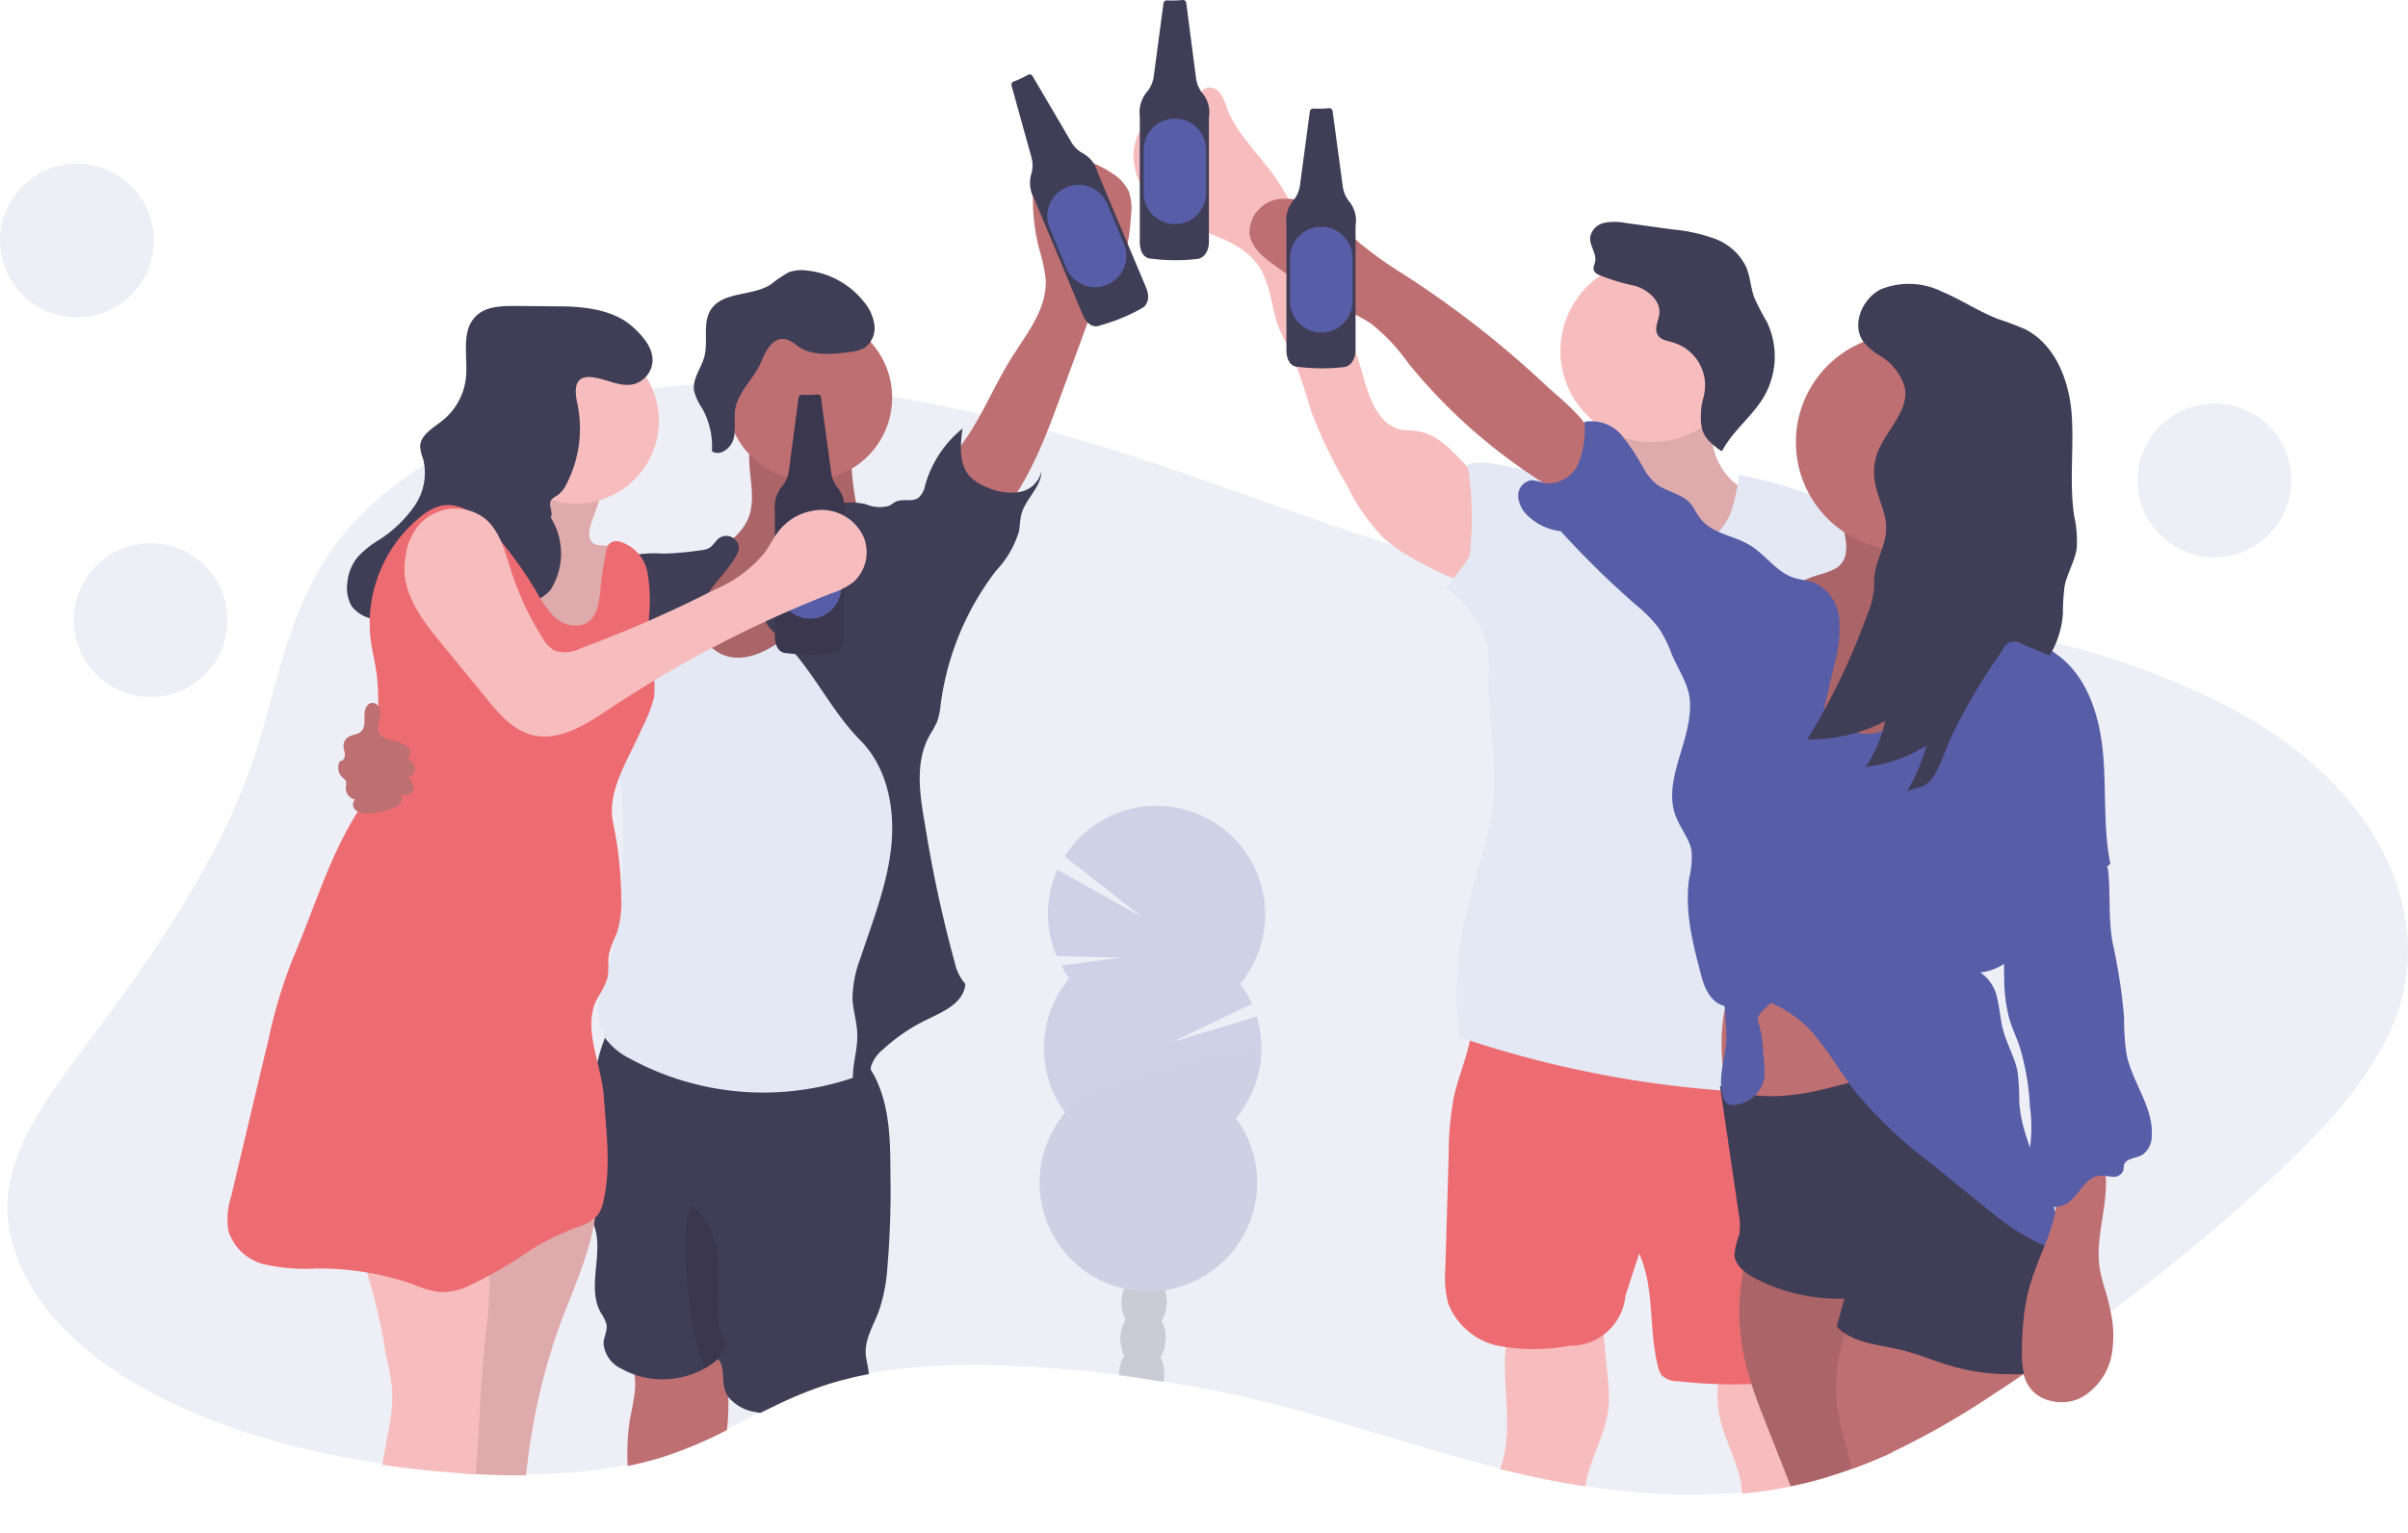 <svg id="Layer_1" data-name="Layer 1" xmlns="http://www.w3.org/2000/svg" viewBox="0 0 361.92 230.54"><path id="Path_95" data-name="Path 95" d="M359.65,154.11c-3.63,8.74-11.23,16.62-19.38,24.09q-10.77,9.86-23,19-3.4,2.55-6.9,5l-1.63,1.14q-2.16,1.53-4.39,3l-.18.12q-2.16,1.47-4.37,2.91a119,119,0,0,1-15.5,8.89c-1.91.89-3.88,1.71-5.93,2.44-1.1.41-2.23.78-3.38,1.13-1.89.58-3.83,1.08-5.86,1.49l-1,.2c-2.07.39-4.17.67-6.29.87a96.9,96.9,0,0,1-23.57-1c-3.89-.61-7.72-1.39-11.43-2.28l-1.36-.33c-12.62-3.16-24.46-7.44-37.17-10.45q-6.57-1.56-13.39-2.65-3.33-.52-6.7-1c-5.28-.65-10.63-1.09-16-1.32a97.81,97.81,0,0,0-21.62,1.09c-.92.16-1.83.35-2.72.56-1.14.27-2.25.57-3.34.91a58.83,58.83,0,0,0-8.58,3.53l-1.63.82h0c-1.69.86-3.35,1.74-5,2.59a65.18,65.18,0,0,1-9.48,4,53.71,53.71,0,0,1-5.45,1.39,80.41,80.41,0,0,1-15.25,1.38c-2.51,0-5,0-7.5-.18h-.06c-.85,0-1.7-.1-2.55-.16-3.88-.27-7.74-.68-11.55-1.23-13-1.92-25.41-5.53-35.36-11.05C8.53,201.68,0,190.51,1.24,179.36c.92-8,6.66-15.49,12.11-22.8C23.49,143,33,129.05,38,114.39c4-11.9,5.24-24.49,14.57-35.19a49,49,0,0,1,11.25-9.29,71.08,71.08,0,0,1,10.41-5.27,89.4,89.4,0,0,1,12.56-4.09,100.13,100.13,0,0,1,11.26-2.12q3.09-.41,6.24-.62c1.62-.11,3.24-.18,4.87-.21h3.25a138.18,138.18,0,0,1,21.68,2c4.49.75,8.93,1.66,13.28,2.68q3.9.9,7.72,1.89l2.33.61c18.15,4.86,34.11,11.57,51.6,17.08l.26.08h0a105.2,105.2,0,0,0,10.93,2.74c2.7.55,5.47,1,8.29,1.43,4.31.63,8.71,1.14,13.14,1.57l1,.1c6.51.63,13.07,1.11,19.45,1.67q3.41.28,6.72.63,2.12.21,4.17.45l3,.35,3.06.38c.67.08,1.33.16,2,.26q6,.8,12,1.81c2.41.42,4.81.86,7.17,1.34q2.58.52,5.1,1.11c1.25.28,2.49.58,3.72.89A115.28,115.28,0,0,1,336.32,107C357.24,118.48,366.6,137.41,359.65,154.11Z" fill="#575da7" opacity="0.1" style="isolation:isolate"/><circle id="Ellipse_9" data-name="Ellipse 9" cx="11.56" cy="36.16" r="11.56" fill="#575da7" opacity="0.1" style="isolation:isolate"/><circle id="Ellipse_10" data-name="Ellipse 10" cx="22.64" cy="93.23" r="11.56" fill="#575da7" opacity="0.1" style="isolation:isolate"/><circle id="Ellipse_11" data-name="Ellipse 11" cx="332.83" cy="72.22" r="11.56" fill="#575da7" opacity="0.1" style="isolation:isolate"/><path id="Path_96" data-name="Path 96" d="M113,73.86a12.26,12.26,0,0,1-.17,2.9c-.63,3-3.33,5-5.94,6.54s-5.48,3-7,5.61a9.56,9.56,0,0,0,.93,10.32,15.2,15.2,0,0,0,9.26,5.42,21.45,21.45,0,0,0,18.59-5.08,20.28,20.28,0,0,0,6.16-18.17c-2.66.38-5-2-5.89-4.52a39.27,39.27,0,0,1-1-8,2.7,2.7,0,0,0-.39-1.27,3,3,0,0,0-1.65-.9c-3.07-.84-8.24-2.69-11.43-2C111.51,65.41,112.93,71.45,113,73.86Z" fill="#be6f72"/><path id="Path_97" data-name="Path 97" d="M113,73.86a12.26,12.26,0,0,1-.17,2.9c-.63,3-3.33,5-5.94,6.54s-5.48,3-7,5.61a9.56,9.56,0,0,0,.93,10.32,15.2,15.2,0,0,0,9.26,5.42,21.45,21.45,0,0,0,18.59-5.08,20.28,20.28,0,0,0,6.16-18.17c-2.66.38-5-2-5.89-4.52a39.27,39.27,0,0,1-1-8,2.7,2.7,0,0,0-.39-1.27,3,3,0,0,0-1.65-.9c-3.07-.84-8.24-2.69-11.43-2C111.51,65.41,112.93,71.45,113,73.86Z" opacity="0.1" style="isolation:isolate"/><path id="Path_98" data-name="Path 98" d="M109.26,215a64.09,64.09,0,0,1-9.48,4,51,51,0,0,1-5.44,1.39,34.06,34.06,0,0,1,.39-7.34,36.85,36.85,0,0,0,.71-4.18A10.88,10.88,0,0,0,94.18,203a52.18,52.18,0,0,1,10.5-1h.22a4.06,4.06,0,0,1,1.25.23,3.44,3.44,0,0,1,1.35,1.19,7.94,7.94,0,0,1,.5.78,12.44,12.44,0,0,1,1.47,5.82A37.65,37.65,0,0,1,109.26,215Z" fill="#be6f72"/><path id="Path_99" data-name="Path 99" d="M127.85,207.16c-1.13.26-2.24.56-3.34.9a61.52,61.52,0,0,0-8.57,3.53,12.31,12.31,0,0,1-.26-2.64A14.74,14.74,0,0,1,127,206.64a1.52,1.52,0,0,1,.71.28A.72.72,0,0,1,127.85,207.16Z" fill="#be6f72"/><path id="Path_100" data-name="Path 100" d="M133.33,191.06a24.75,24.75,0,0,1-1.27,6.14c-.8,2.1-2.1,4.14-1.94,6.39.08,1,.41,2,.46,3-.92.17-1.83.36-2.72.57-1.14.26-2.25.57-3.34.91a58.83,58.83,0,0,0-8.58,3.53l-1.63.81h0a3.23,3.23,0,0,1-.67-.11,6.5,6.5,0,0,1-4.17-2.28,3.72,3.72,0,0,1-.49-1c-.52-1.56,0-3.49-1.06-4.72h0a11.45,11.45,0,0,1-1.94,1.39h0a13,13,0,0,1-10.52,1,11.51,11.51,0,0,1-2-.89,4.61,4.61,0,0,1-2.75-3.9c.06-.93.59-1.83.45-2.75a5.7,5.7,0,0,0-.86-1.79c-2.14-3.83.41-8.74-.93-12.9l-.1-.3c-.1-.27-.22-.53-.33-.79-.27-.61-.58-1.21-.82-1.83a10.33,10.33,0,0,1-.47-1.62,19.79,19.79,0,0,1-.33-4.86,50.3,50.3,0,0,1,1.86-12.79c.19-.73.41-1.77.69-2.89h0A23.68,23.68,0,0,1,90.94,156a4.55,4.55,0,0,1,2.69-2.91c1.8-.42,4.52.47,6.33.68l7.16.86,14.31,1.71a15.66,15.66,0,0,1,7.1,2,3.69,3.69,0,0,1,.4.29,7.61,7.61,0,0,1,1.43,1.46c.15.19.29.39.42.59A13.5,13.5,0,0,1,132,163c1.78,4.27,1.82,9,1.83,13.65A135.87,135.87,0,0,1,133.33,191.06Z" fill="#403d56"/><path id="Path_101" data-name="Path 101" d="M105.9,205.84c-.43-1.66-1.34-4.06-1.47-4.72a59.24,59.24,0,0,1-1-6.63c-.35-4-1-9.57.41-13.35a9.08,9.08,0,0,1,3.08,4.05c2.21,4.91-.27,10.94,1.8,15.91a2.67,2.67,0,0,1,.28,1,2.27,2.27,0,0,1-.44,1.17l-.7,1.16Z" opacity="0.1" style="isolation:isolate"/><path id="Path_102" data-name="Path 102" d="M151.81,54.16c2.35-3.83,5.56-7.59,5.36-12.07a23.65,23.65,0,0,0-1-4.71,29.93,29.93,0,0,1-.22-13.8,15.56,15.56,0,0,1,11.27,2.52,6.43,6.43,0,0,1,2.49,2.8,8.15,8.15,0,0,1,.28,3.47c-.18,2.69-.42,5.55-2.07,7.66-.51.65-1.14,1.21-1.64,1.88a12,12,0,0,0-1.58,3.26l-5.42,14.74c-2.73,7.44-5.7,15.21-11.72,20.35a81.86,81.86,0,0,1-4.83-6.62c-1.44-2.52-.81-3.59.94-5.7C147.13,63.77,149,58.74,151.81,54.16Z" fill="#be6f72"/><path id="Path_103" data-name="Path 103" d="M89.7,179.84a24.21,24.21,0,0,1-.28,3.29c-.06.4-.12.8-.2,1.2-1.09,5.67-3.8,11.07-5.69,16.6a96.18,96.18,0,0,0-4.46,20.88c-2.51,0-5-.06-7.5-.19h-.08c-.85,0-1.7-.09-2.55-.16.77-6.76-.64-13.86.74-20.62.55-2.72,1.5-5.36,2.07-8.07.17-.8.31-1.61.4-2.42a6.25,6.25,0,0,1,.46-2.26c0-.07.07-.14.11-.2a5.22,5.22,0,0,1,1.12-1.27,27.94,27.94,0,0,1,13.73-6.55C88.29,180,89,179.89,89.7,179.84Z" fill="#f7bdbe"/><path id="Path_104" data-name="Path 104" d="M89.7,179.84a24.21,24.21,0,0,1-.28,3.29c-.06.4-.12.8-.2,1.2-1.09,5.67-3.8,11.07-5.69,16.6a96.18,96.18,0,0,0-4.46,20.88c-2.51,0-5-.06-7.5-.19h-.08c-.85,0-1.7-.09-2.55-.16.77-6.76-.64-13.86.74-20.62.55-2.72,1.5-5.36,2.07-8.07.17-.8.31-1.61.4-2.42a6.25,6.25,0,0,1,.46-2.26c0-.07.07-.14.11-.2a5.22,5.22,0,0,1,1.12-1.27,27.94,27.94,0,0,1,13.73-6.55C88.29,180,89,179.89,89.7,179.84Z" opacity="0.1" style="isolation:isolate"/><path id="Path_105" data-name="Path 105" d="M73.53,194.37a49.59,49.59,0,0,1-.43,5.3c-.85,7.17-1,14.67-1.6,22l-2.5-.21c-3.88-.27-7.74-.68-11.55-1.24.3-1.64.59-3.28.89-4.92a26.49,26.49,0,0,0,.62-6.08,35.61,35.61,0,0,0-1-5.7,87.13,87.13,0,0,0-2.81-12.24,15.88,15.88,0,0,0-3.52-5.73c6-2.35,11.71-2.48,18.13-2.24a1.74,1.74,0,0,1,2,1.33,24.68,24.68,0,0,1,1.79,7.27A22.43,22.43,0,0,1,73.53,194.37Z" fill="#f7bdbe"/><circle id="Ellipse_12" data-name="Ellipse 12" cx="121.66" cy="59.78" r="12.43" fill="#be6f72"/><path id="Path_106" data-name="Path 106" d="M124.25,88.84c1.59-2.72,3-6.12,6.06-6.87a9.41,9.41,0,0,1,5.21.73,2.67,2.67,0,0,1,1.28.74,2.47,2.47,0,0,1,.38,1.32,86,86,0,0,1-.05,16.9c-.4,4-1.09,7.93-1.21,11.93-.16,5.54.75,11.07.45,16.61a77.63,77.63,0,0,1-2.06,12.41l-3.83,17.15a2.23,2.23,0,0,1-1.74,2.09,42,42,0,0,1-34-2.66,10.53,10.53,0,0,1-3.65-2.94,8.51,8.51,0,0,1-1-6.46c.41-2.2,1.3-4.28,1.91-6.44A48.81,48.81,0,0,0,93.38,133a81.52,81.52,0,0,0,.08-13.71c-.34-3.13-1-6.22-1.56-9.33A101.75,101.75,0,0,1,90.55,95.8c-.08-2.84,0-6,2-8a9.19,9.19,0,0,1,3.52-2.08,10.42,10.42,0,0,1,6.81-.54,4.88,4.88,0,0,1,3.46,5.3c-.24,1-.92,2-1.09,3a4.36,4.36,0,0,0,1.6,3.78C112.6,102.5,121.38,93.76,124.25,88.84Z" fill="#e3e8f4"/><path id="Path_107" data-name="Path 107" d="M124.7,76.13a9.38,9.38,0,0,1,5.45-.32,5.27,5.27,0,0,0,3.46.24c.38-.18.7-.49,1.09-.65,1.05-.46,2.42.11,3.35-.57a3.25,3.25,0,0,0,1-1.89,16.87,16.87,0,0,1,5.62-8.52c-.34,2.44-.58,5.22,1,7.09a6.93,6.93,0,0,0,2.81,1.8,8.44,8.44,0,0,0,4.73.66,4.08,4.08,0,0,0,3.32-3.12c-.05,2.4-2.34,4.08-3,6.4-.24.86-.22,1.79-.39,2.67a14.85,14.85,0,0,1-3.46,5.91A42,42,0,0,0,141.37,106a9.68,9.68,0,0,1-.55,2.55,16.23,16.23,0,0,1-1,1.83c-2.34,4-1.62,8.93-.82,13.43a193.31,193.31,0,0,0,4.49,20.87,7.16,7.16,0,0,0,1.61,3.26c-.28,2.79-3.09,4.05-5.61,5.26a27.3,27.3,0,0,0-6.83,4.62,5.45,5.45,0,0,0-1.7,2.37c-.25.9-.07,1.88-.39,2.75s-1.6,1.5-2.16.77c-.7-2.63.5-5.37.44-8.09,0-1.83-.63-3.62-.72-5.45a17.57,17.57,0,0,1,1.18-6.08c1.81-5.49,4-10.92,4.63-16.67s-.55-12-4.62-16.11c-4.84-4.89-7.52-11.5-12.71-16-.81-.71-1.75-1.59-1.61-2.67a2.89,2.89,0,0,1,.61-1.3c1.77-2.51,4.14-4.56,6-7A11.45,11.45,0,0,0,124.7,76.13Z" fill="#403d56"/><path id="Path_108" data-name="Path 108" d="M107.68,81.28a9.55,9.55,0,0,1-.91,1,2.89,2.89,0,0,1-1.43.44,44.9,44.9,0,0,1-5.67.51,17.42,17.42,0,0,0-4.78.3A8.58,8.58,0,0,0,90,87.8a21.05,21.05,0,0,0-2,6.33,84.55,84.55,0,0,0-1.45,14.63,38.05,38.05,0,0,0,7-7.23,21,21,0,0,1,5.1-5.76c1-.63,2.13-1,3.14-1.68a18,18,0,0,0,5-5.42c1-1.5,4-4.43,4.26-6.23a1.89,1.89,0,0,0-3.37-1.16Z" fill="#403d56"/><path id="Path_109" data-name="Path 109" d="M118.79,51.27a8.73,8.73,0,0,1,1.13.78c2.16,1.51,5.06,1.23,7.68.89a5.51,5.51,0,0,0,2.31-.64,3.6,3.6,0,0,0,1.52-3.38,6.72,6.72,0,0,0-1.56-3.51,12.57,12.57,0,0,0-8.72-4.75,5.59,5.59,0,0,0-2.6.27,20.65,20.65,0,0,0-2.76,1.88c-2.8,1.73-7.12,1-8.93,3.71-1.32,2-.38,4.78-1,7.11-.47,1.74-1.81,3.33-1.55,5.1a8.3,8.3,0,0,0,1.22,2.65A11.69,11.69,0,0,1,107,67.83c1.23.86,2.93-.49,3.28-1.94s0-3,.24-4.49c.51-2.59,2.79-4.49,3.82-6.85C115.07,52.84,116.28,50,118.79,51.27Z" fill="#403d56"/><path id="Path_110" data-name="Path 110" d="M88.64,79.58a2.41,2.41,0,0,0,.16,1.71c.64,1,2.1.61,3.25.75a4.43,4.43,0,0,1,3.45,3.7,12.19,12.19,0,0,1-.5,5.33,120.23,120.23,0,0,1-3.66,11.71c-3.8-.45-7.81-1.91-9.83-5.16-1.84-3-1.65-6.72-2.82-10a24.38,24.38,0,0,0-3.75-6.28c2.34.29,4-2.38,4.15-4.73s-.61-4.74-.1-7c.12-.55,9.33,1.17,10.22,1.79C91.79,73.15,89.05,77.08,88.64,79.58Z" fill="#f7bdbe"/><path id="Path_111" data-name="Path 111" d="M88.64,79.58a2.41,2.41,0,0,0,.16,1.71c.64,1,2.1.61,3.25.75a4.43,4.43,0,0,1,3.45,3.7,12.19,12.19,0,0,1-.5,5.33,120.23,120.23,0,0,1-3.66,11.71c-3.8-.45-7.81-1.91-9.83-5.16-1.84-3-1.65-6.72-2.82-10a24.38,24.38,0,0,0-3.75-6.28c2.34.29,4-2.38,4.15-4.73s-.61-4.74-.1-7c.12-.55,9.33,1.17,10.22,1.79C91.79,73.15,89.05,77.08,88.64,79.58Z" opacity="0.1" style="isolation:isolate"/><circle id="Ellipse_13" data-name="Ellipse 13" cx="86.59" cy="63.29" r="12.43" fill="#f7bdbe"/><path id="Path_112" data-name="Path 112" d="M82.76,77.78c.45-.71-.33-1.69,0-2.46.22-.46.75-.65,1.16-.95a4.48,4.48,0,0,0,1.2-1.56,18.13,18.13,0,0,0,1.66-12.1c-.29-1.38-.56-3.21.7-3.83a2.39,2.39,0,0,1,1.12-.19c2.27.07,4.46,1.6,6.66,1.06a3.84,3.84,0,0,0,2.81-3.34c.14-2.06-1.4-3.83-2.92-5.22-2.73-2.51-6.89-3.07-10.61-3.13L77.67,46c-2.21,0-4.69,0-6.22,1.61-2.21,2.29-1.1,6-1.42,9.17a9.55,9.55,0,0,1-3.51,6.43c-1.43,1.14-3.4,2.23-3.37,4A6.45,6.45,0,0,0,63.6,69a8.77,8.77,0,0,1-1.32,7.1,19,19,0,0,1-5.38,5.11,14.82,14.82,0,0,0-3.1,2.48,7.31,7.31,0,0,0-1.62,4.12,5.46,5.46,0,0,0,.68,3.33,5.2,5.2,0,0,0,6.8,1.22,11.06,11.06,0,0,0,4.46-6c.54-1.41,1.08-3,2.45-3.67,1.73-.8,3.76.47,4.89,2a25.7,25.7,0,0,0,3.26,4.69,5.84,5.84,0,0,0,8-.66,10.22,10.22,0,0,0,0-11Z" fill="#403d56"/><path id="Path_113" data-name="Path 113" d="M87.22,94a4.56,4.56,0,0,1-4-1.37,15.68,15.68,0,0,1-2.51-3.54,61.77,61.77,0,0,0-6.42-8.91c-2.09-2.41-5-4.86-8.11-4.12a7.68,7.68,0,0,0-2.83,1.51A20.66,20.66,0,0,0,55.69,96c.24,2,.8,4,1,6a40.67,40.67,0,0,1,.13,5.06c-.09,5.14-.26,10.57-3,14.9-4.3,6.7-6.6,14.7-9.75,22a74.93,74.93,0,0,0-3.72,12.34q-.9,3.72-1.78,7.44L34.71,180a10.75,10.75,0,0,0-.37,5.1,7.54,7.54,0,0,0,5.46,5,28.29,28.29,0,0,0,7.68.61A42.94,42.94,0,0,1,62,193.05a15.11,15.11,0,0,0,4,1.19,9.41,9.41,0,0,0,4.12-.76,69.19,69.19,0,0,0,10-5.8,40.22,40.22,0,0,1,6.51-3.14,7.17,7.17,0,0,0,3.13-1.76,5.57,5.57,0,0,0,1-2.5c1.08-5,.35-10.23,0-15.36s-3.42-10.54-.88-15a12.36,12.36,0,0,0,1.38-2.77c.34-1.31,0-2.71.34-4a20,20,0,0,1,1.08-2.78,14.79,14.79,0,0,0,.69-5.2,56.71,56.71,0,0,0-1.22-11.47c-1-4.79,2.32-9.51,4.23-14a22.55,22.55,0,0,0,1.93-4.88A15,15,0,0,0,98,100a41,41,0,0,1-.45-7.34,24.59,24.59,0,0,0-.23-6.58,6,6,0,0,0-4.19-4.66,1.71,1.71,0,0,0-1.44.23,1.8,1.8,0,0,0-.5.89,47.51,47.51,0,0,0-1,6.7C89.88,91.51,89.43,93.52,87.22,94Z" fill="#ed6c71"/><path id="Path_114" data-name="Path 114" d="M57.14,107.68c.13-.88-.28-2.05-1.18-2s-1.18,1.06-1.18,1.89.11,1.77-.47,2.35-1.37.49-2,.91a1.59,1.59,0,0,0-.68,1.33c0,.45.2.87.21,1.31s-.28,1-.72.92a2,2,0,0,0,.29,2.43c.23.22.53.41.6.72a1.83,1.83,0,0,1,0,.66,1.71,1.71,0,0,0,1.36,2,1.07,1.07,0,0,0,0,1.51h0l.08.08a2.5,2.5,0,0,0,1.71.49,10.35,10.35,0,0,0,4-.84,2.32,2.32,0,0,0,1.11-.76,1,1,0,0,0-.09-1.24,1.86,1.86,0,0,0,1.76-.32c.56-.67,0-1.66-.64-2.31a1.28,1.28,0,0,0,.6-2.27c-.21-.15-.49-.28-.51-.53s.18-.42.27-.64c.2-.5-.26-1-.71-1.32-1.06-.7-2.63-.69-3.59-1.4S57,108.64,57.14,107.68Z" fill="#be6f72"/><path id="Path_115" data-name="Path 115" d="M122.91,59.3a15,15,0,0,1-2.32.06.51.51,0,0,0-.56.43h0l-1.48,11.12a4.52,4.52,0,0,1-1,2.2,4.83,4.83,0,0,0-1.08,3.67V95.68s-.1,2.52,1.84,2.52a28.27,28.27,0,0,0,7,0s1.55-.29,1.55-2.62V77a4.59,4.59,0,0,0-1-3.7,4.52,4.52,0,0,1-.93-2.19l-1.54-11.35A.52.52,0,0,0,122.91,59.3Z" fill="#403d56"/><path id="Path_116" data-name="Path 116" d="M122.91,59.3a15,15,0,0,1-2.32.06.51.51,0,0,0-.56.43h0l-1.48,11.12a4.52,4.52,0,0,1-1,2.2,4.83,4.83,0,0,0-1.08,3.67V95.68s-.1,2.52,1.84,2.52a28.27,28.27,0,0,0,7,0s1.55-.29,1.55-2.62V77a4.59,4.59,0,0,0-1-3.7,4.52,4.52,0,0,1-.93-2.19l-1.54-11.35A.52.52,0,0,0,122.91,59.3Z" opacity="0.1" style="isolation:isolate"/><path id="Rectangle_1462" data-name="Rectangle 1462" d="M121.75,77.13h0a4.69,4.69,0,0,1,4.69,4.69h0v6.49a4.71,4.71,0,0,1-4.69,4.7h0a4.69,4.69,0,0,1-4.7-4.7V81.83a4.69,4.69,0,0,1,4.68-4.7Z" fill="#575da7"/><path id="Path_117" data-name="Path 117" d="M154.5,11.25a16.41,16.41,0,0,1-2.12,1,.51.51,0,0,0-.35.62l3,10.79a4.65,4.65,0,0,1,0,2.4,4.79,4.79,0,0,0,.41,3.81l7.28,17.43s.88,2.36,2.67,1.61a28,28,0,0,0,6.44-2.69s1.32-.87.42-3L165,26a4.62,4.62,0,0,0-2.33-3A4.46,4.46,0,0,1,161,21.33l-5.8-9.88a.5.5,0,0,0-.69-.2Z" fill="#403d56"/><path id="Rectangle_1463" data-name="Rectangle 1463" d="M160.29,28.15h0a4.7,4.7,0,0,1,6.15,2.53h0l2.5,6a4.71,4.71,0,0,1-2.53,6.14h0a4.7,4.7,0,0,1-6.14-2.51h0l-2.5-6A4.71,4.71,0,0,1,160.29,28.15Z" fill="#575da7"/><path id="Path_118" data-name="Path 118" d="M65,78.11c-3.42,1.41-4.78,5.81-4,9.42s3.22,6.63,5.58,9.5l6.61,8.06c1.83,2.24,3.83,4.58,6.61,5.36,4.08,1.14,8.15-1.45,11.67-3.8A176,176,0,0,1,125,89.19a11.23,11.23,0,0,0,3.28-1.69,6.05,6.05,0,0,0,1.42-7,7,7,0,0,0-6.21-3.85,8.36,8.36,0,0,0-6.6,3.39c-.74,1-1.28,2.1-2,3.1a19.39,19.39,0,0,1-7.35,5.44A188.47,188.47,0,0,1,87.2,97.5a5,5,0,0,1-3.91.29A4.84,4.84,0,0,1,81.6,96a44.68,44.68,0,0,1-4.81-10.26c-.87-2.71-1.57-5.66-3.67-7.59a7.3,7.3,0,0,0-10.28.93l-.27.35s-2.61,3.81-1,5.4S65,78.11,65,78.11Z" fill="#f7bdbe"/><path id="Path_119" data-name="Path 119" d="M243.83,64.92a9.83,9.83,0,0,1,.41,3.92c-.08,1.61-.49,3.5-2,4.12-1,.39-2.18.1-3,.69-1.06.71-1,2.25-.84,3.51a23.56,23.56,0,0,0,2.84,10A20.76,20.76,0,0,0,245,91.23,22.22,22.22,0,0,0,254.4,97a4,4,0,0,0,1.82.07,3.78,3.78,0,0,0,1.57-1c2.1-1.93,3.19-4.69,4.59-7.19a26,26,0,0,0,2.73-5.48,9.56,9.56,0,0,0-2.93-9.65c-.62-.53-1.31-1-1.91-1.53a9.79,9.79,0,0,1-2.87-5.57,24.34,24.34,0,0,1-.14-6.38,35,35,0,0,0-9.47.76,18.5,18.5,0,0,0-4.58,1.07C241.81,62.89,243.45,63.85,243.83,64.92Z" fill="#f7bdbe"/><path id="Path_120" data-name="Path 120" d="M243.83,64.92a9.83,9.83,0,0,1,.41,3.92c-.08,1.61-.49,3.5-2,4.12-1,.39-2.18.1-3,.69-1.06.71-1,2.25-.84,3.51a23.56,23.56,0,0,0,2.84,10A20.76,20.76,0,0,0,245,91.23,22.22,22.22,0,0,0,254.4,97a4,4,0,0,0,1.82.07,3.78,3.78,0,0,0,1.57-1c2.1-1.93,3.19-4.69,4.59-7.19a26,26,0,0,0,2.73-5.48,9.56,9.56,0,0,0-2.93-9.65c-.62-.53-1.31-1-1.91-1.53a9.79,9.79,0,0,1-2.87-5.57,24.34,24.34,0,0,1-.14-6.38,35,35,0,0,0-9.47.76,18.5,18.5,0,0,0-4.58,1.07C241.81,62.89,243.45,63.85,243.83,64.92Z" opacity="0.1" style="isolation:isolate"/><path id="Path_121" data-name="Path 121" d="M226.05,74.3c-5.18-1.77-7.65-8.71-13.07-9.49-.86-.12-1.73-.08-2.57-.27-3.12-.74-4.47-4.35-5.37-7.43a120.17,120.17,0,0,0-12.66-29.39c-2.38-3.82-6.14-7-7.86-11.16a8.64,8.64,0,0,0-1.31-2.8c-.71-.75-2.23-.86-2.61.1a2.12,2.12,0,0,0-.07,1.06l.37,4-6.49-.59a3.75,3.75,0,0,0-1.79.13,3.05,3.05,0,0,0-1.41,1.47c-2.2,4.12.14,9.52,4,12.13,4.52,3,11,3.5,14,8,1.8,2.7,1.83,6.18,3,9.2.56,1.44,1.38,2.77,2,4.17a84.59,84.59,0,0,1,2.84,8.35,73.33,73.33,0,0,0,5.48,11.36,29.59,29.59,0,0,0,5.61,7.92,27.38,27.38,0,0,0,5.35,3.5c4.61,2.52,10,4.94,14.93,3A32.87,32.87,0,0,0,226.05,74.3Z" fill="#f7bdbe"/><path id="Path_122" data-name="Path 122" d="M241.77,211.55c-.4,4.16-2.92,7.93-3.51,11.93-3.89-.61-7.72-1.39-11.42-2.28l-1.37-.32c2.1-5.74.27-12.17.83-18.28a10.47,10.47,0,0,1,.23-1.76c4.81-1.64,9.15-3.82,14.19-3.19l.3,3.07.6,6.11A24.82,24.82,0,0,1,241.77,211.55Z" fill="#f7bdbe"/><path id="Path_123" data-name="Path 123" d="M275,222c-1.89.57-3.83,1.07-5.86,1.48l-1,.2q-3.11.58-6.29.87c-.21-4.43-3.19-8.51-3.62-13.06a17.45,17.45,0,0,1,0-3.39c0-.45.08-.9.12-1.34l.9-9.17a14.21,14.21,0,0,1,2.16-.11c4.14.1,7.91,1.89,12,3.29a28.75,28.75,0,0,1,.33,5.86c-.17,5-1,10,.89,14.59A7.14,7.14,0,0,1,275,222Z" fill="#f7bdbe"/><path id="Path_124" data-name="Path 124" d="M221.18,152c.55,4.35-1.67,8.51-2.63,12.78a44.75,44.75,0,0,0-.81,8.64l-.51,17.38a15.33,15.33,0,0,0,.44,5.18,10.4,10.4,0,0,0,7.76,6.4,29.18,29.18,0,0,0,10.46-.06,8.3,8.3,0,0,0,8.41-7.5l2.07-6.36c2.38,5.36,1.38,11.23,2.81,16.92a3.33,3.33,0,0,0,.63,1.44,3.57,3.57,0,0,0,2.5.84,71.62,71.62,0,0,0,18.73-.33,6.49,6.49,0,0,0,6.32-6.65,6.73,6.73,0,0,0-.12-1.1c-.09-6.89-2.58-13.53-3.13-20.41-.24-2.94-.13-5.9-.23-8.85a59,59,0,0,0-.62-6.63,6.89,6.89,0,0,0-5.64-6.41C253,151.38,236.94,151.44,221.18,152Z" fill="#ed6c71"/><circle id="Ellipse_14" data-name="Ellipse 14" cx="248.24" cy="52.76" r="13.71" fill="#f7bdbe"/><path id="Path_125" data-name="Path 125" d="M260.19,76.91a8.25,8.25,0,0,1-5,5,6.86,6.86,0,0,1-6.13-2.1,24.26,24.26,0,0,1-3.79-5.57,10.44,10.44,0,0,0-3.09-3.76,9.32,9.32,0,0,0-6.55-.84,29.64,29.64,0,0,1-6.7.86c-2.81-.19-5.68-1.59-8.34-.65a50.23,50.23,0,0,1,.45,12,5.23,5.23,0,0,1-.25,1.8,5.64,5.64,0,0,1-.93,1.49l-2.55,3.28a15.88,15.88,0,0,1,6.06,8,19.82,19.82,0,0,1,.35,5.8c-.06,5.71,1.18,11.4.79,17.09-.46,6.68-3.12,13-4.5,19.53a51.37,51.37,0,0,0-.65,17.09,160.7,160.7,0,0,0,44.12,8.3c2.67.15,5.54.17,7.74-1.36a8.38,8.38,0,0,0,3.19-5.66,25.1,25.1,0,0,0-.13-6.65q-1-9-2-18a42.7,42.7,0,0,1,.72-17.79l3.19-15.33A31.59,31.59,0,0,1,278,93c.74-1.66,1.76-3.19,2.57-4.8a20.82,20.82,0,0,0,2-6.15,4.26,4.26,0,0,0,0-1.88A4.35,4.35,0,0,0,280.22,78a68.28,68.28,0,0,0-18.86-6.62A27.21,27.21,0,0,1,260.19,76.91Z" fill="#e3e8f4"/><path id="Path_126" data-name="Path 126" d="M258.87,67.73c1.59-3,4.57-5.19,6.3-8.18a12.07,12.07,0,0,0,.39-11.16,38.84,38.84,0,0,1-1.91-3.68c-.53-1.48-.58-3.11-1.2-4.56a8.47,8.47,0,0,0-4.66-4.24,24.69,24.69,0,0,0-6.29-1.4l-7.25-1a8,8,0,0,0-3.15,0A2.69,2.69,0,0,0,239,35.7c-.1,1.25,1,2.42.75,3.65-.09.43-.35.87-.2,1.29a1.33,1.33,0,0,0,.64.64A31.16,31.16,0,0,0,245.86,43c1.86.62,3.73,2.19,3.54,4.14-.1,1-.77,2.14-.32,3.08s1.59,1,2.51,1.31a6.73,6.73,0,0,1,4.64,7.17c-.13,1-.47,1.87-.54,2.83-.24,3.36.29,4.32,3,6.28Z" fill="#403d56"/><path id="Path_127" data-name="Path 127" d="M277.49,82.26a4.72,4.72,0,0,1-.34,1.86c-1,2.12-4,2-6.06,3.19-2.51,1.5-3.07,4.84-3.3,7.76A35.15,35.15,0,0,0,268,105a13.26,13.26,0,0,0,5,8.29,12.77,12.77,0,0,0,11.57,1,25.84,25.84,0,0,0,9.66-7.07,30.58,30.58,0,0,0,6.31-9.49,3,3,0,0,0,.27-2c-.3-1-1.34-1.39-2.19-1.91a9.73,9.73,0,0,1-4-5.49,24,24,0,0,1-.81-6.85c0-2.41,0-5-1.56-6.88a8.3,8.3,0,0,0-6.6-2.35c-2,0-7.45.18-8.81,1.91C275.8,75.57,277.56,80.21,277.49,82.26Z" fill="#be6f72"/><path id="Path_128" data-name="Path 128" d="M277.49,82.26a4.72,4.72,0,0,1-.34,1.86c-1,2.12-4,2-6.06,3.19-2.51,1.5-3.07,4.84-3.3,7.76A35.15,35.15,0,0,0,268,105a13.26,13.26,0,0,0,5,8.29,12.77,12.77,0,0,0,11.57,1,25.84,25.84,0,0,0,9.66-7.07,30.58,30.58,0,0,0,6.31-9.49,3,3,0,0,0,.27-2c-.3-1-1.34-1.39-2.19-1.91a9.73,9.73,0,0,1-4-5.49,24,24,0,0,1-.81-6.85c0-2.41,0-5-1.56-6.88a8.3,8.3,0,0,0-6.6-2.35c-2,0-7.45.18-8.81,1.91C275.8,75.57,277.56,80.21,277.49,82.26Z" opacity="0.1" style="isolation:isolate"/><path id="Path_129" data-name="Path 129" d="M260.49,167.77a2,2,0,0,0,1.73,1.81c10.47,3.07,21.65,1.84,32.48.59a62,62,0,0,1-3.39-13.81c-.34-3.92.05-8-1.34-11.64-.4-1.08-24.19,3.91-26.54,4.31-1.2.21-2.58.14-3.43,1.09-1,1.16-1.11,3.91-1.22,5.34A35,35,0,0,0,260.49,167.77Z" fill="#be6f72"/><path id="Path_130" data-name="Path 130" d="M284.31,218.38c-1.91.88-3.89,1.71-5.93,2.44-1.11.4-2.23.78-3.39,1.13-1.88.57-3.82,1.07-5.85,1.48q-1.72-4.38-3.46-8.78c-.85-2.15-1.71-4.32-2.42-6.52a40.24,40.24,0,0,1-1.21-4.59,32.57,32.57,0,0,1,.79-15.87c4.42.84,8.74,1.38,13.09,2,2.32.33,4.65.69,7,1.14.18,1.54.35,3.07.5,4.61.23,2.37.42,4.75.57,7.12Q284.51,210.46,284.31,218.38Z" fill="#be6f72"/><path id="Path_131" data-name="Path 131" d="M284.31,218.38c-1.91.88-3.89,1.71-5.93,2.44-1.11.4-2.23.78-3.39,1.13-1.88.57-3.82,1.07-5.85,1.48q-1.72-4.38-3.46-8.78c-.85-2.15-1.71-4.32-2.42-6.52a40.24,40.24,0,0,1-1.21-4.59,32.57,32.57,0,0,1,.79-15.87c4.42.84,8.74,1.38,13.09,2,2.32.33,4.65.69,7,1.14.18,1.54.35,3.07.5,4.61.23,2.37.42,4.75.57,7.12Q284.51,210.46,284.31,218.38Z" opacity="0.1" style="isolation:isolate"/><path id="Path_132" data-name="Path 132" d="M308.83,204.56a21.08,21.08,0,0,1-1,5.51,1.64,1.64,0,0,1-.1.38,5.23,5.23,0,0,1-2.82-2.11,5.76,5.76,0,0,1-.75-1.77c-1.45,1-2.9,2-4.37,2.92a120.11,120.11,0,0,1-15.5,8.88c-1.91.89-3.89,1.72-5.93,2.45-.43-1.49-.83-3-1.21-4.49a40,40,0,0,1-1-4.72,23.83,23.83,0,0,1,1.06-10.73h0l.14-.41a23,23,0,0,1,2.09-4.4c.79-1.28,2.36-1.06,4-.64.73.19,1.47.41,2.13.55,4.17.88,8.49,0,12.75.21a15.51,15.51,0,0,1,5.86,1.49,8.08,8.08,0,0,1,4.35,4.78,7.91,7.91,0,0,1,.29,2.13Z" fill="#be6f72"/><path id="Path_133" data-name="Path 133" d="M232.13,57.73a148.22,148.22,0,0,0-21.72-16.84,59.16,59.16,0,0,1-5.74-4.09c-1.91-1.59-3.59-3.46-5.61-4.9a9.39,9.39,0,0,0-7-1.95,5.11,5.11,0,0,0-4.26,5.25c.33,2.15,2.26,3.62,4,4.86a86.07,86.07,0,0,0,10.45,6.52,30.82,30.82,0,0,1,3.71,2,27.93,27.93,0,0,1,5.69,6,83.07,83.07,0,0,0,23.65,20c.11.07,3.88-8.07,3.72-9.13C238.67,63.05,233.86,59.41,232.13,57.73Z" fill="#be6f72"/><path id="Path_134" data-name="Path 134" d="M288.44,160.76c-5.08.32-10,2-14.93,3.13s-10.37,1.51-15-.64l2.81,19.16a9.06,9.06,0,0,1,.09,3.2,12.41,12.41,0,0,0-.73,3c.08,1.62,1.6,2.76,3,3.51a27.06,27.06,0,0,0,13.52,3.11c-.35,1.41-.78,2.79-1.13,4.2,2.34,2.51,6.17,2.68,9.52,3.48,2.55.6,4.94,1.65,7.44,2.38a31.55,31.55,0,0,0,9.31,1.31,9.76,9.76,0,0,0,6-1.65c2-1.63,2.66-4.41,3.09-7a15.82,15.82,0,0,0,.33-4.34,17.49,17.49,0,0,0-1.45-4.78L306,178.22c-.79-1.91-1.59-3.85-2.55-5.7C300.35,166.54,295.16,160.34,288.44,160.76Z" fill="#403d56"/><path id="Path_135" data-name="Path 135" d="M292.33,94.56a4.78,4.78,0,0,1,5-3,9.26,9.26,0,0,1,3.51,1.56l6.09,3.8a26.19,26.19,0,0,1,2.9,2c4.2,3.49,5.82,9.21,6.28,14.64s0,11,1.08,16.31c-2.57,2.13-5.42,3.94-8,6.06a20.51,20.51,0,0,0-3.72,3.67c-.82,1.12-1.39,2.41-2.24,3.5a8.41,8.41,0,0,1-5.59,3.1,6.08,6.08,0,0,1,2.56,4c.37,1.56.47,3.19.89,4.75.58,2.12,1.77,4.08,2.16,6.24a40.5,40.5,0,0,1,.25,4.54c.5,7.86,6.66,14.72,6.26,22.58a34.55,34.55,0,0,1-8.18-4.3c-1.14-.82-2.23-1.7-3.31-2.57l-8.12-6.59a68.1,68.1,0,0,1-11.08-10.45c-2-2.51-3.58-5.29-5.56-7.8a16.9,16.9,0,0,0-7.43-5.83c-.44.66-1.23,1.13-1.67,1.79a1.16,1.16,0,0,0-.18.35,1.48,1.48,0,0,0,.1.88,18.19,18.19,0,0,1,.64,4l.2,2.39a8.8,8.8,0,0,1,0,1.92,5.05,5.05,0,0,1-4.25,4A1.57,1.57,0,0,1,259,165a2.14,2.14,0,0,1-.06-.35c-.81-2.72.43-5.6.53-8.43a19.49,19.49,0,0,0-.07-2.16l-.19-2.83c-1.85-.38-2.92-2.37-3.41-4.2-1.33-4.93-2.66-10-1.9-15.08a12.72,12.72,0,0,0,.33-4.08c-.33-1.81-1.62-3.27-2.3-5-2.24-5.54,2.5-11.57,2.06-17.53-.18-2.5-1.77-4.68-2.73-7a19.26,19.26,0,0,0-1.91-3.86,21.15,21.15,0,0,0-3.57-3.63,136.9,136.9,0,0,1-11.21-11,8.28,8.28,0,0,1-4.83-2.22,4.39,4.39,0,0,1-1.56-3,2.34,2.34,0,0,1,2-2.43,8,8,0,0,1,2,.44,4.88,4.88,0,0,0,5.06-3,13.9,13.9,0,0,0,.91-6.22,6,6,0,0,1,5.52,1.93,34.81,34.81,0,0,1,3.48,5.27,8.28,8.28,0,0,0,1.73,2.09c1.54,1.22,3.75,1.45,5.09,2.87.68.73,1,1.69,1.67,2.47,1.75,2.19,4.95,2.46,7.34,3.9s4,4.07,6.69,4.93c1,.32,2,.36,3,.71A6.59,6.59,0,0,1,276.43,93a20,20,0,0,1-.74,6.92l-1.23,5.33a3.61,3.61,0,0,0,.4,3.44,3.55,3.55,0,0,0,1.41.71c2.23.73,4.72,1.44,6.81.41a7.83,7.83,0,0,0,2.48-2.17A41.15,41.15,0,0,0,292.33,94.56Z" fill="#575da7"/><path id="Path_136" data-name="Path 136" d="M317.49,203a9.46,9.46,0,0,1-4.68,7.12,6.63,6.63,0,0,1-5.06.35,5.23,5.23,0,0,1-2.82-2.11,5.76,5.76,0,0,1-.75-1.77v-.1a13.64,13.64,0,0,1-.29-3.43,45.59,45.59,0,0,1,.32-5.35,28.94,28.94,0,0,1,.88-4.43c.6-2.07,1.45-4.06,2.23-6.06a33.25,33.25,0,0,0,1.13-3.19h0c.19-.63.36-1.29.49-1.95v-.24a2.79,2.79,0,0,1,.07-.4,19.2,19.2,0,0,1,1.23-5.34c1.92-3.86,5.64-2.87,6.21.68a5.69,5.69,0,0,1,.07.83c.09,4.5-1.7,8.9-.88,13.41a30.71,30.71,0,0,0,.87,3.26c.28,1,.54,2,.74,3A16.91,16.91,0,0,1,317.49,203Z" fill="#be6f72"/><path id="Path_137" data-name="Path 137" d="M319.25,153a35,35,0,0,0,.37,5.51c.86,4.27,4.14,8.06,3.78,12.39a3.38,3.38,0,0,1-1.41,2.72c-.92.52-2.45.49-2.76,1.54a5.58,5.58,0,0,1-.13.9,1.59,1.59,0,0,1-1.6.86,17.73,17.73,0,0,0-1.93-.17c-2.32.2-3.16,3.29-5.22,4.35a3.92,3.92,0,0,1-4.33-.74,5.4,5.4,0,0,1-1.56-4.26,31.16,31.16,0,0,1,.64-3.47,23.58,23.58,0,0,0,0-6.28,37.73,37.73,0,0,0-1.57-9.07c-.47-1.37-1.11-2.68-1.52-4.08a24,24,0,0,1-.78-6.08c-.12-4.32.17-8.93,2.75-12.39,1.94-2.61,4.71-4.72,6.9-7.13,1.37-1.5,1.77-2,3.28-.7a6.92,6.92,0,0,1,2.69,3.92c.38,3.64,0,7.23.68,10.94A85.21,85.21,0,0,1,319.25,153Z" fill="#575da7"/><circle id="Ellipse_15" data-name="Ellipse 15" cx="286.18" cy="66.47" r="16.26" fill="#be6f72"/><path id="Path_138" data-name="Path 138" d="M301.07,97.58a1.8,1.8,0,0,1,2.34-1,2,2,0,0,1,.36.18l4.28,1.8a13.94,13.94,0,0,0,2-6.3,33.06,33.06,0,0,1,.25-4.1c.39-2,1.57-3.79,1.84-5.8a17.85,17.85,0,0,0-.41-4.89c-.73-5,0-10.13-.36-15.18s-2.45-10.45-6.95-12.77a40.73,40.73,0,0,0-4-1.52c-3-1.13-5.61-2.94-8.53-4.15a11.26,11.26,0,0,0-9.18-.37c-2.83,1.4-4.48,5.34-2.64,7.91a9.74,9.74,0,0,0,2.34,2,8.42,8.42,0,0,1,3.88,4.84C287,62,283.12,64.93,282,68.6a8.86,8.86,0,0,0-.1,4.4c.47,2.17,1.63,4.23,1.59,6.45,0,2.45-1.49,4.65-1.76,7.08-.1.89,0,1.79-.15,2.67a14.22,14.22,0,0,1-1,3.39,101.59,101.59,0,0,1-8.93,18.56,24.57,24.57,0,0,0,11.68-2.73,19.38,19.38,0,0,1-2.92,6.87,22.09,22.09,0,0,0,9.14-3.2,29.79,29.79,0,0,1-2.9,6.89c.11-.18,2.12-.64,2.48-.85a4.3,4.3,0,0,0,1.76-1.87c1.08-1.94,1.76-4.28,2.77-6.29a91.92,91.92,0,0,1,7.43-12.39Z" fill="#403d56"/><path id="Path_139" data-name="Path 139" d="M177.75,0a15,15,0,0,1-2.32.06.51.51,0,0,0-.56.43h0l-1.48,11.12a4.61,4.61,0,0,1-1,2.2,4.79,4.79,0,0,0-1.08,3.67V36.38s-.1,2.52,1.84,2.52a28.27,28.27,0,0,0,7,0s1.55-.3,1.55-2.62V17.68a4.55,4.55,0,0,0-1-3.7,4.52,4.52,0,0,1-.93-2.19L178.29.43A.51.51,0,0,0,177.75,0Z" fill="#403d56"/><path id="Rectangle_1464" data-name="Rectangle 1464" d="M176.59,17.83h0a4.69,4.69,0,0,1,4.69,4.69h0V29a4.69,4.69,0,0,1-4.69,4.69h0a4.69,4.69,0,0,1-4.7-4.68h0V22.53a4.69,4.69,0,0,1,4.68-4.7Z" fill="#575da7"/><path id="Path_140" data-name="Path 140" d="M199.75,16.26a15.09,15.09,0,0,1-2.33.06.5.5,0,0,0-.55.44l-1.49,11.12a4.45,4.45,0,0,1-.95,2.2,4.75,4.75,0,0,0-1.08,3.67V52.64s-.1,2.52,1.84,2.52a28.27,28.27,0,0,0,7,0s1.55-.3,1.55-2.62V33.94a4.54,4.54,0,0,0-1-3.7,4.64,4.64,0,0,1-.92-2.19L200.29,16.7A.51.51,0,0,0,199.75,16.26Z" fill="#403d56"/><path id="Rectangle_1465" data-name="Rectangle 1465" d="M198.58,34.09h0a4.69,4.69,0,0,1,4.7,4.68v6.51A4.69,4.69,0,0,1,198.59,50h0a4.69,4.69,0,0,1-4.69-4.69h0V38.79a4.69,4.69,0,0,1,4.68-4.7Z" fill="#575da7"/><g id="Group_5" data-name="Group 5" opacity="0.2"><path id="Path_141" data-name="Path 141" d="M175,206.77a5.58,5.58,0,0,1-.12,1q-3.33-.53-6.69-1v-.28a5.37,5.37,0,0,1,.79-2.7,3,3,0,0,1,4-1.35A2.91,2.91,0,0,1,174.4,204,5.43,5.43,0,0,1,175,206.77Z" fill="#403d56"/><ellipse id="Ellipse_16" data-name="Ellipse 16" cx="171.8" cy="201.22" rx="4.47" ry="3.41" transform="translate(-34.75 366.58) rotate(-88.19)" fill="#403d56"/><ellipse id="Ellipse_17" data-name="Ellipse 17" cx="171.96" cy="195.77" rx="4.47" ry="3.41" transform="translate(-29.14 361.46) rotate(-88.19)" fill="#403d56"/><ellipse id="Ellipse_18" data-name="Ellipse 18" cx="172.13" cy="190.3" rx="4.47" ry="3.41" transform="translate(-23.51 356.33) rotate(-88.19)" fill="#403d56"/><ellipse id="Ellipse_19" data-name="Ellipse 19" cx="172.31" cy="184.84" rx="4.47" ry="3.41" transform="translate(-17.88 351.23) rotate(-88.19)" fill="#403d56"/><path id="Path_142" data-name="Path 142" d="M160.71,147.07a15.85,15.85,0,0,1-1.22-1.91l9-1.19-9.69-.23a16.37,16.37,0,0,1,.1-13l12.79,7.16L160,128.75a16.35,16.35,0,1,1,26.41,19.17,16.42,16.42,0,0,1,1.77,3l-11.83,5.68,12.54-3.77a16.34,16.34,0,0,1-3.13,15.27,16.35,16.35,0,1,1-25.68-.81,16.35,16.35,0,0,1,.64-20.22Z" fill="#575da7"/><path id="Path_143" data-name="Path 143" d="M189.57,158.1a16.24,16.24,0,0,1-3.83,10,16.35,16.35,0,1,1-25.68-.81C158,164.43,189.63,156.26,189.57,158.1Z" opacity="0.1" style="isolation:isolate"/></g></svg>